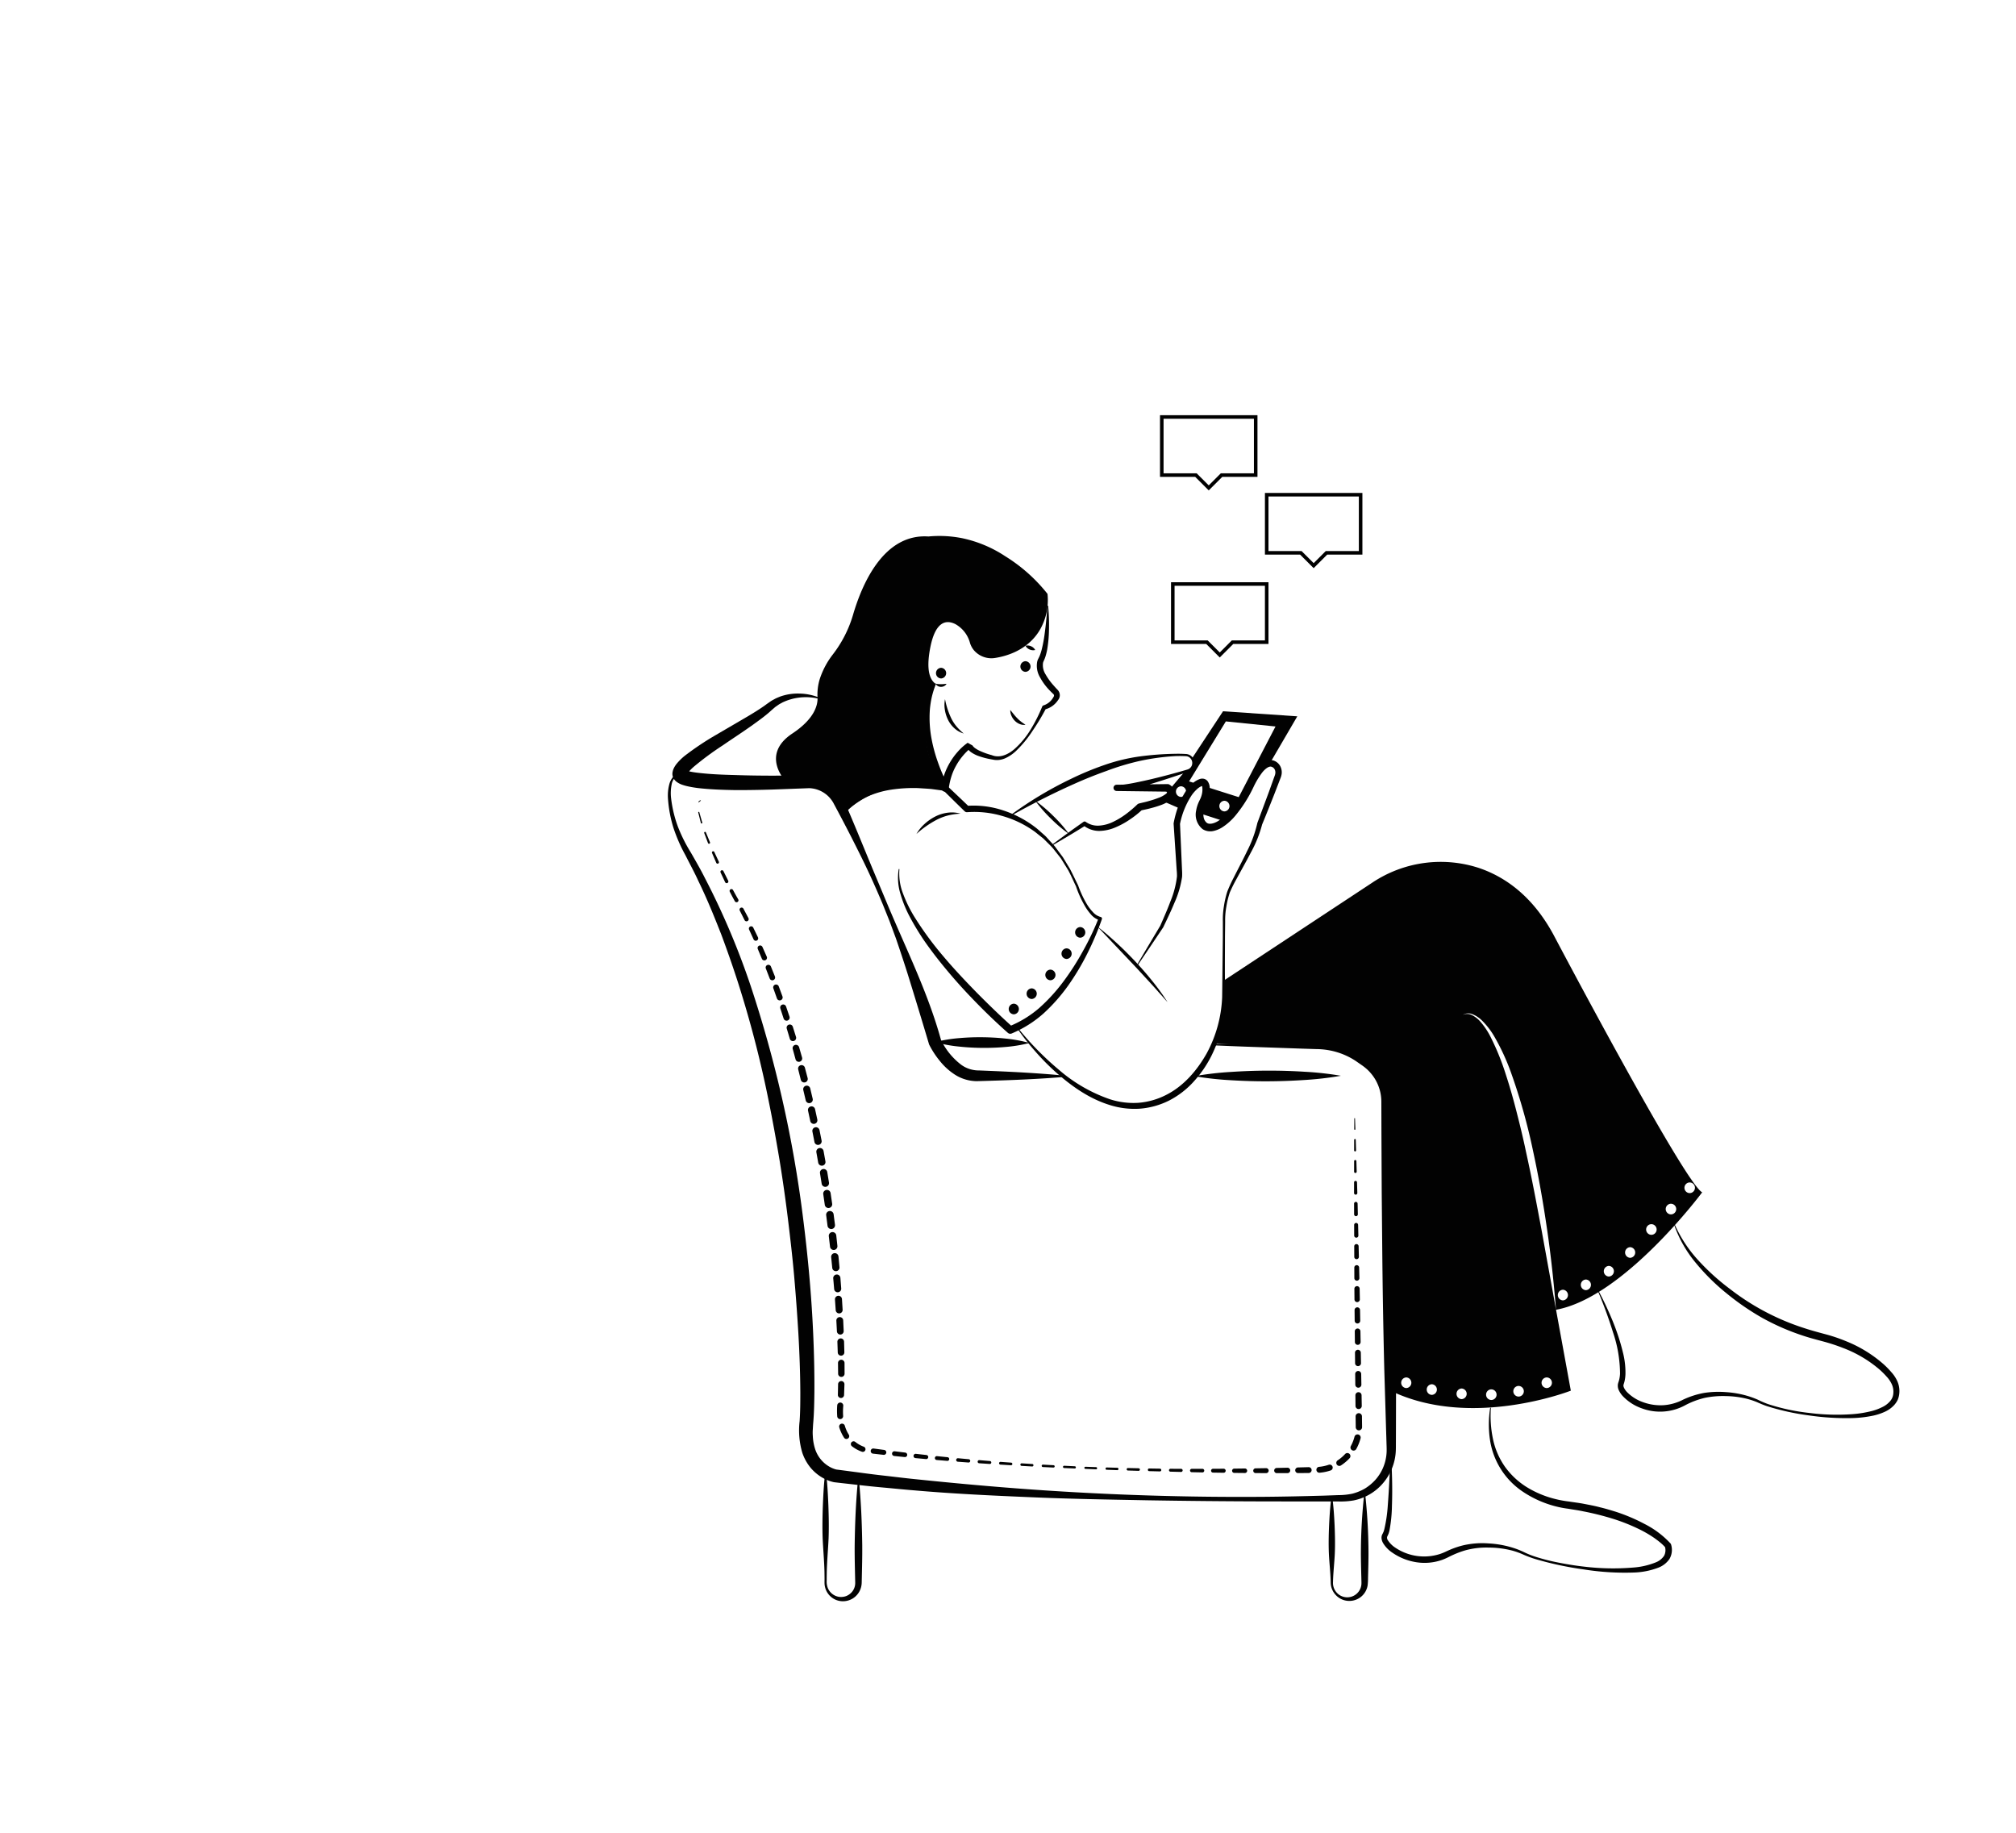 <svg xmlns="http://www.w3.org/2000/svg" data-name="Layer 1" viewBox="0 0 550 500"><path fill="#020202" d="M285.96,165.34a56.196,56.196,0,0,1,.173,7.83,34.601,34.601,0,0,1-.426,3.942,16.453,16.453,0,0,1-.483,1.98,8.238,8.238,0,0,1-.382.996l-.183.408a2.314,2.314,0,0,0-.104.348,4.632,4.632,0,0,0,.696,3.129,16.911,16.911,0,0,0,2.148,2.98l.624.701.323.342.164.169a2.358,2.358,0,0,1,.249.299,2.102,2.102,0,0,1,.358,1.483,2.08,2.08,0,0,1-.244.728,4.738,4.738,0,0,1-.332.482,5.973,5.973,0,0,1-3.544,2.394l.401-.33a61.531,61.531,0,0,1-3.692,6.147,30.79,30.79,0,0,1-4.555,5.534,10.553,10.553,0,0,1-3.068,2.027,5.81,5.81,0,0,1-1.879.418,5.385,5.385,0,0,1-.986-.054l-.898-.16a20.93,20.93,0,0,1-3.538-.95,8.753,8.753,0,0,1-1.723-.883,4.312,4.312,0,0,1-.814-.698,2.56,2.56,0,0,1-.361-.5,1.927,1.927,0,0,1-.149-.324,1.398,1.398,0,0,1-.088-.518l1.277.72a17.111,17.111,0,0,0-4.116,4.954,15.475,15.475,0,0,0-1.276,2.975,19.169,19.169,0,0,0-.691,3.153l-.008.052a1.025,1.025,0,0,1-1.908.337,37.94,37.94,0,0,1-2.955-6.987,37.465,37.465,0,0,1-1.551-7.389,26.8,26.8,0,0,1,.204-7.543,20.482,20.482,0,0,1,2.54-7.026.097.097,0,0,1,.133-.035.101.101,0,0,1,.04.121,25.274,25.274,0,0,0-1.107,3.489,26.378,26.378,0,0,0-.552,3.584,31.171,31.171,0,0,0,.344,7.196,41.549,41.549,0,0,0,1.822,6.98,46.955,46.955,0,0,0,2.868,6.579l-1.916.389a18.051,18.051,0,0,1,2.375-6.817,18.139,18.139,0,0,1,2.124-2.913,15.241,15.241,0,0,1,2.706-2.444l1.277.72c-.001-.163-.008-.079-.003-.085a.341.341,0,0,0,.032.08.984.984,0,0,0,.146.225,2.784,2.784,0,0,0,.507.479,7.552,7.552,0,0,0,1.39.806,19.692,19.692,0,0,0,3.231,1.153c2.137.872,4.371-.124,6.129-1.619a23.16,23.16,0,0,0,4.468-5.371,42.096,42.096,0,0,0,3.161-6.274.542.542,0,0,1,.354-.316l.048-.013a4.678,4.678,0,0,0,2.579-2.118,3.555,3.555,0,0,0,.195-.336.522.522,0,0,0,.039-.197.571.571,0,0,0-.119-.358.786.786,0,0,0-.067-.07l-.183-.172-.362-.35c-.238-.236-.474-.475-.702-.723a15.949,15.949,0,0,1-2.389-3.32,6.157,6.157,0,0,1-.752-4.338,3.928,3.928,0,0,1,.204-.573l.236-.47a6.697,6.697,0,0,0,.351-.804,15.115,15.115,0,0,0,.521-1.776,36.959,36.959,0,0,0,.686-3.757c.355-2.545.595-5.127.788-7.716a.097.097,0,0,1,.102-.092A.099.099,0,0,1,285.96,165.34Z"/><path fill="#020202" d="M257.817,190.732a21.19,21.19,0,0,0,1.685,5.204,11.195,11.195,0,0,0,1.447,2.239,15.084,15.084,0,0,0,1.969,1.931,6.377,6.377,0,0,1-2.512-1.406,7.672,7.672,0,0,1-1.769-2.33,9.479,9.479,0,0,1-.868-2.772A7.985,7.985,0,0,1,257.817,190.732Z"/><path fill="#020202" d="M255.248 186.55c-7.307 17.188 2.568 28.386 2.568 28.386h0c-18.07-3.888-27.452 6.985-27.452 6.985h0c-4.869-10.418-16.092-8.884-16.092-8.884s-6.882-7.119 1.898-12.933c6.146-4.07 6.943-7.849 6.869-9.75a14.513 14.513 0 01.598-5.085 22.161 22.161 0 013.485-6.613 32.784 32.784 0 005.56-10.787c2.499-8.615 8.412-22.33 20.604-21.513a31.855 31.855 0 019.236.475 34.043 34.043 0 0111.707 4.904 44.662 44.662 0 0111.548 10.283A16.174 16.174 0 01283.563 172.06c-3.29 5.32-8.899 6.935-12.019 7.425a6.28 6.28 0 01-5.798-2.04 5.822 5.822 0 01-1.112-2.028 8.331 8.331 0 00-4.023-5.171c-2.435-1.205-5.415-.841-6.829 6.485C252.606 182.83 253.696 185.479 255.248 186.55zM365.824 293.478a87.617 87.617 0 01-9.986 1.157q-4.994.333-9.989.352c-3.33.017-6.661-.089-9.991-.289a86.618 86.618 0 01-9.993-1.104 86.673 86.673 0 019.987-1.162c3.329-.22 6.659-.345 9.989-.347q4.994-.018 9.99.294A87.642 87.642 0 01365.824 293.478z"/><path fill="#020202" d="M290.193,293.807c-6.513.543-13.046.826-19.581,1.022l-2.451.075-1.226.033a8.487,8.487,0,0,1-1.288-.027,11.155,11.155,0,0,1-5.282-1.838,17.171,17.171,0,0,1-3.948-3.616,24.063,24.063,0,0,1-2.895-4.424,1.122,1.122,0,0,1-.073-.181l-.02-.068q-2.86-9.602-5.846-19.227-1.526-4.802-3.168-9.575l-1.751-4.731-1.883-4.68c-1.308-3.098-2.657-6.18-4.094-9.221-1.432-3.044-2.951-6.047-4.469-9.048q-2.298-4.491-4.687-8.931a7.861,7.861,0,0,0-6.722-4.349l-9.966.371c-3.381.101-6.767.165-10.166.155-3.403-.059-6.799-.159-10.287-.56-.874-.115-1.754-.253-2.669-.454a13.798,13.798,0,0,1-1.427-.387,5.754,5.754,0,0,1-1.755-.893,3.266,3.266,0,0,1-.6-.632,2.706,2.706,0,0,1-.473-1.17,2.991,2.991,0,0,1-.003-.681l.068-.326a3.345,3.345,0,0,1,.184-.605,5.071,5.071,0,0,1,.469-.89,5.779,5.779,0,0,1,.503-.688,16.048,16.048,0,0,1,2.065-2.027,78.478,78.478,0,0,1,8.612-5.757l8.713-5.093c1.431-.853,2.853-1.725,4.188-2.652.342-.231.647-.466.986-.711l1.119-.78c.39-.233.794-.443,1.189-.661.405-.2.829-.362,1.243-.537a14.204,14.204,0,0,1,5.223-.832,14.815,14.815,0,0,1,5.076.955.193.193,0,0,1-.106.37l-.017-.003a14.83,14.83,0,0,0-9.493,1.098c-.34.199-.694.367-1.023.576l-.958.668-.883.759c-.317.283-.651.597-.982.872-1.329,1.135-2.715,2.125-4.096,3.122-2.762,1.985-5.598,3.809-8.356,5.71a80.643,80.643,0,0,0-7.911,5.84,12.384,12.384,0,0,0-1.503,1.537,2.184,2.184,0,0,0-.234.336,1.137,1.137,0,0,0-.118.225c-.032.045.017-0.0.006-.002a.029.029,0,0,0-.006-.019,1.153,1.153,0,0,0-.003-.366,1.189,1.189,0,0,0-.388-.777c-.048-.036.22.112.513.19a9.954,9.954,0,0,0,1.017.245c.733.142,1.521.247,2.318.331,3.205.364,6.549.485,9.875.569,3.333.115,6.683.156,10.034.161l5.031-.022,2.517-.03c.849 0,1.618-.06,2.681.01a10.748,10.748,0,0,1,9.125,6.536c1.353,3.097,2.658,6.212,3.955,9.328l3.858,9.357,3.909,9.326c5.162,12.431,11.301,24.581,14.889,37.708l-.093-.248a18.725,18.725,0,0,0,5.492,6.841,8.074,8.074,0,0,0,3.762,1.537,7.308,7.308,0,0,0,1.147.075l1.216.047,2.432.102c6.486.269,12.975.625,19.482,1.242a.194.194,0,0,1,.177.21A.197.197,0,0,1,290.193,293.807Z"/><path fill="#020202" d="M331.131,284.798c5.333-.148,10.665-.234,15.997-.317l7.997-.132,3.998-.054a22.487,22.487,0,0,1,4.156.262,21.761,21.761,0,0,1,7.86,2.888c.617.376,1.149.741,1.712,1.107a16.934,16.934,0,0,1,1.73,1.285,14.603,14.603,0,0,1,4.591,7.328,14.45,14.45,0,0,1,.401,2.167c.052.365.057.733.082,1.101l.031,1.01.197,7.996.365,15.991.291,15.992q.302,15.992.339,31.988l-.037,15.997-.013,3.999c-.007.675.006,1.315-.016,2.018a14.602,14.602,0,0,1-4.052,9.812,14.175,14.175,0,0,1-7.425,4.086,20.434,20.434,0,0,1-4.16.291l-4.003.004-16.005-.02q-16.003-.038-32.004-.303c-10.667-.202-21.34-.373-32.007-.844-10.666-.447-21.34-.95-31.988-1.887-2.664-.21-5.322-.49-7.984-.731-2.659-.233-5.325-.525-7.992-.829l-4-.449-1-.116-.5-.058a3.247,3.247,0,0,1-.379-.07l-.314-.078a11.183,11.183,0,0,1-2.206-.877,12.084,12.084,0,0,1-3.641-2.929A13.031,13.031,0,0,1,218.9,396.38a21.406,21.406,0,0,1-.751-8.657c.178-2.537.194-5.206.193-7.837-.027-5.285-.221-10.587-.52-15.881q-.469-7.941-1.164-15.871c-.467-5.285-1.083-10.556-1.725-15.822q-.974-7.898-2.249-15.755c-.877-5.231-1.809-10.454-2.865-15.651a297.077,297.077,0,0,0-7.835-30.819c-1.572-5.064-3.317-10.069-5.164-15.04-1.938-4.931-3.927-9.854-6.255-14.62-1.094-2.419-2.372-4.741-3.564-7.113a43.246,43.246,0,0,1-3.258-7.431,34.55,34.55,0,0,1-1.503-7.973,12.04,12.04,0,0,1,.393-4.086,4.953,4.953,0,0,1,.982-1.854,3.835,3.835,0,0,1,1.768-1.131.193.193,0,1,1,.13.364l-.013.005a3.653,3.653,0,0,0-2.26,2.786,11.887,11.887,0,0,0-.145,3.852,33.571,33.571,0,0,0,1.831,7.632,41.799,41.799,0,0,0,3.51,7.035c1.334,2.323,2.683,4.643,3.883,7.04A206.039,206.039,0,0,1,204.861,269.15a330.854,330.854,0,0,1,14.166,62.638c1.354,10.629,2.351,21.305,2.823,32.015.237,5.355.367,10.716.329,16.094-.035,2.699-.076,5.367-.305,8.146-.071.74-.08,1.264-.126,1.903a12.105,12.105,0,0,0,.003,1.815,13.34,13.34,0,0,0,.597,3.45,8.618,8.618,0,0,0,4.093,5.007,7.71,7.71,0,0,0,1.493.621l.17.045a.378.378,0,0,0,.112.023l.492.063.985.126,3.938.52c2.623.357,5.251.701,7.898.991,2.642.297,5.281.633,7.928.898,10.582,1.102,21.188,2.072,31.813,2.828q31.876,2.273,63.891,2.008c5.329-.044,10.657-.169,15.983-.315l3.993-.145a18.681,18.681,0,0,0,3.792-.388,13.523,13.523,0,0,0,3.42-1.39,13.239,13.239,0,0,0,2.833-2.338,12.142,12.142,0,0,0,3.013-6.534,11.935,11.935,0,0,0,.11-1.81c0-.628-.035-1.322-.051-1.98l-.123-3.997-.478-15.99q-.394-15.991-.545-31.985L376.959,325.474l-.077-15.995-.024-7.998-.002-.989c-.014-.298-.005-.598-.041-.894a11.685,11.685,0,0,0-.275-1.77,12.159,12.159,0,0,0-1.334-3.329,12.321,12.321,0,0,0-2.271-2.798,14.387,14.387,0,0,0-1.448-1.138l-1.611-1.118a19.552,19.552,0,0,0-6.959-2.859,20.452,20.452,0,0,0-3.804-.383l-3.999-.128-7.997-.279c-5.331-.181-10.662-.366-15.992-.612a.194.194,0,0,1,.004-.387Z"/><path fill="#020202" d="M369.673 305.139l.101 2.902a.158.158 0 11-.315.011l-0-.007.021-2.904a.097.097 0 01.194-.003zM369.873 310.943l.086 2.902a.262.262 0 11-.524.016l-0-.008.006-2.904a.216.216 0 01.432-.006zM370.045 316.748l.086 2.902a.355.355 0 01-.709.021l-0-.011.006-2.904a.309.309 0 01.617-.008zM370.218 322.553l.086 2.902a.447.447 0 01-.894.027l-0-.014.006-2.904a.401.401 0 01.802-.011zM370.378 328.358l.07 2.903a.511.511 0 01-1.022.024v-.01l-.01-2.903a.481.481 0 01.963-.013zM370.517 334.163l.07 2.903a.57.57 0 01-1.14.027l-0-.012-.011-2.903a.54.54 0 011.081-.015zM370.657 339.968l.07 2.903a.629.629 0 01-1.258.03l-0-.013-.011-2.903a.6.6 0 011.199-.017zM370.796 345.774l.07 2.903a.688.688 0 11-1.376.033l-0-.014-.011-2.903a.659.659 0 011.317-.018zM370.935 351.579l.056 2.903a.733.733 0 01-1.466.028V354.502l-.025-2.903a.718.718 0 011.436-.02zM371.043 357.385l.052 2.903a.757.757 0 01-1.515.027v-.006l-.028-2.903a.745.745 0 011.49-.021zM371.147 363.19l.052 2.903a.781.781 0 01-1.563.028v-.006l-.028-2.903a.769.769 0 011.539-.021zM371.251 368.996l.052 2.903a.806.806 0 01-1.611.029v-.007l-.028-2.903a.794.794 0 011.587-.022zM371.356 374.802l.052 2.903a.83.83 0 11-1.659.03v-.007l-.028-2.903a.818.818 0 011.635-.023zM371.46 380.608l.052 2.903a.854.854 0 11-1.707.031V383.534l-.028-2.903a.842.842 0 011.683-.023zM371.564 386.413l.036 2.924a.865.865 0 11-1.73.021l-0-.04-.037-2.882a.866.866 0 111.731-.026zM371.179 392.419a12.621 12.621 0 01-1.159 2.881.846.846 0 01-1.483-.815 10.911 10.911 0 00.986-2.499.856.856 0 111.657.427zM368.195 397.81a12.678 12.678 0 01-2.377 1.989.827.827 0 01-.902-1.385 11.011 11.011 0 002.053-1.742.836.836 0 011.23 1.133zM363.028 401.149a12.606 12.606 0 01-3.035.625.807.807 0 01-.134-1.608 10.976 10.976 0 002.64-.562.817.817 0 11.535 1.544zM357.043 401.849l-2.903.022a.768.768 0 01-.025-1.536l2.897-.08a.797.797 0 11.049 1.594zM351.239 401.882l-2.903.004a.707.707 0 01-.015-1.414l2.899-.065a.738.738 0 11.037 1.475zM345.434 401.881l-2.903-.012a.646.646 0 01-.006-1.291l2.899-.049a.676.676 0 01.026 1.352zM339.628 401.849l-2.904-.028a.584.584 0 01 0-1.168l2.901-.034a.615.615 0 11.018 1.23zM333.823 401.784l-2.902-.044a.52.52 0 01.006-1.041l2.9-.019a.552.552 0 11.01 1.104zM328.018 401.688l-2.903-.06a.457.457 0 01.01-.914l2.901-.003a.489.489 0 11.004.977zM322.211 401.56l-2.9-.076a.393.393 0 01.013-.787l2.898.012a.425.425 0 01-.001.85zM316.411 401.415l-2.901-.073a.364.364 0 01.016-.728l2.9.048a.377.377 0 11-.01.753zM310.608 401.261l-2.902-.09a.339.339 0 01.019-.678l2.901.065a.352.352 0 11-.014.703zM304.804 401.073l-2.902-.107a.314.314 0 01.021-.627l2.901.082a.326.326 0 11-.016.652zM299 400.849l-2.897-.122a.292.292 0 01.024-.583l2.896.103a.301.301 0 11-.02.602zM293.204 400.615l-2.9-.122a.31.31 0 11.026-.62l.003 0 2.897.14a.301.301 0 01-.026.602zM287.405 400.362l-2.9-.141a.329.329 0 01.032-.658l.003 0 2.897.16a.32.32 0 01-.032.639zM281.605 400.069L278.705 399.907a.348.348 0 11.039-.695l.004 0 2.896.181a.339.339 0 01-.039.676zM275.806 399.734l-2.899-.176a.375.375 0 01.045-.748l.006 0 2.894.21a.357.357 0 01-.046.713zM270.011 399.38l-2.901-.191a.426.426 0 01.056-.85l.009.001 2.894.242a.4.4 0 01-.058.799zM264.212 398.986l-2.897-.215a.477.477 0 11.071-.951l.01.001 2.889.266a.451.451 0 01-.073.9zM258.418 398.542l-2.896-.242a.528.528 0 01.088-1.052l.012.001 2.886.292a.502.502 0 01-.09 1.001zM252.627 398.049l-2.894-.266a.587.587 0 01.107-1.168l.015.002 2.883.324a.557.557 0 01-.11 1.109zM246.839 397.503l-2.892-.296a.645.645 0 11.131-1.284l.016.002 2.878.354a.616.616 0 01-.135 1.224zM241.057 396.895l-2.893-.329a.704.704 0 11.159-1.399l.018.002 2.878.387a.675.675 0 01-.162 1.34zM235.159 396.05a9.704 9.704 0 01-2.747-1.506.749.749 0 01.921-1.182l.009.007a8.235 8.235 0 002.307 1.306.73.73 0 01-.49 1.375zM230.289 392.238a10.992 10.992 0 01-1.315-2.822.788.788 0 111.506-.464l.003.01a9.432 9.432 0 001.094 2.437.769.769 0 01-1.288.839zM228.411 386.4a19.575 19.575 0 01-0-3.028.827.827 0 011.649.121l-.001.011a17.946 17.946 0 00-.038 2.774.807.807 0 01-1.61.122zM228.588 380.51l.061-2.875 0-.021a.865.865 0 011.73.037l-0.0.012-.101 2.92a.846.846 0 01-1.691-.046zM228.656 374.75l-.034-2.888-0-.011a.89.89 0 111.78-.021l0.0.007.012 2.912a.879.879 0 01-1.758.014zM228.553 368.972l-.099-2.888-0-.009a.912.912 0 011.823-.063l0.0.007.078 2.907a.901.901 0 01-1.801.055zM228.326 363.194l-.153-2.887-0-.008a.934.934 0 111.866-.099l0.0.007.132 2.904a.923.923 0 01-1.844.091zM227.996 357.421l-.201-2.887-.001-.008a.956.956 0 011.908-.133l0.0.007.18 2.904a.945.945 0 01-1.886.125zM227.57 351.651l-.247-2.882-.001-.008a.978.978 0 111.95-.167l.001.007.226 2.899a.967.967 0 01-1.928.158zM227.054 345.888l-.292-2.88-.001-.008a1.001 1.001 0 111.991-.202l.001.008.271 2.897a.989.989 0 01-1.969.192zM226.448 340.131l-.335-2.871-.001-.008a1.023 1.023 0 012.032-.237l.001.008.315 2.889a1.012 1.012 0 01-2.01.228zM225.762 334.389l-.365-2.87-.001-.008a1.022 1.022 0 012.027-.261l.375 2.885a1.026 1.026 0 11-2.035.265l-0-.003zM225.01 328.652l-.411-2.865-.001-.008a1.013 1.013 0 012.006-.29l.421 2.88a1.018 1.018 0 11-2.014.295l-0-.003zM224.165 322.925l-.457-2.858-.001-.008a1.005 1.005 0 011.984-.32l.468 2.873a1.009 1.009 0 11-1.992.325l-0-.003zM223.227 317.213l-.505-2.846-.001-.008a.996.996 0 011.962-.351l.516 2.861a1.001 1.001 0 01-1.969.355l-0-.003zM222.193 311.524l-.555-2.839-.002-.009a.988.988 0 011.938-.382l.567 2.855a.992.992 0 11-1.946.386l-.001-.003zM221.058 305.851l-.607-2.829-.002-.009a.979.979 0 011.915-.414l.619 2.845a.984.984 0 01-1.922.418l-.001-.003zM219.817 300.199l-.661-2.817-.002-.009a.971.971 0 011.89-.447l.674 2.834a.975.975 0 01-1.897.451l-.001-.003zM218.471 294.571l-.703-2.806-.002-.01a.942.942 0 011.825-.471l.747 2.815a.962.962 0 01-1.86.493l-.002-.008zM217.034 288.966l-.764-2.79-.003-.01a.903.903 0 011.738-.489l.808 2.799a.923.923 0 11-1.773.512l-.002-.007zM215.475 283.394l-.828-2.772-.003-.01a.863.863 0 011.651-.505l.872 2.78a.883.883 0 01-1.685.528l-.002-.007zM213.785 277.861l-.896-2.751-.003-.01a.824.824 0 011.563-.521l.94 2.758a.843.843 0 11-1.597.544l-.002-.007zM211.958 272.371l-.968-2.726-.004-.01a.784.784 0 011.474-.535l1.013 2.733a.804.804 0 01-1.508.559l-.002-.006zM209.984 266.934l-1.045-2.697-.004-.01a.744.744 0 011.385-.548l1.09 2.703a.764.764 0 11-1.418.572l-.002-.006zM207.853 261.556l-1.116-2.668-.004-.01a.692.692 0 011.27-.548l1.184 2.663a.724.724 0 11-1.323.589l-.005-.011zM205.577 256.239l-1.205-2.63-.005-.01a.627.627 0 011.135-.535l1.273 2.622a.66.66 0 11-1.187.576l-.005-.01zM203.121 251.001L201.822 248.417l-.005-.01a.563.563 0 01 1-.517l1.367 2.574a.595.595 0 11-1.051.558l-.005-.009zM200.471 245.855c-.466-.836-.919-1.699-1.366-2.575a.498.498 0 01.882-.463l.003.006c.45.837.914 1.675 1.408 2.517a.53.53 0 01-.915.537l-.005-.008zM197.826 240.665l-1.239-2.638a.431.431 0 01.776-.376l.003.006 1.295 2.596.003.006a.466.466 0 11-.834.416zM195.399 235.371l-1.148-2.677a.338.338 0 01.616-.277l.003.006 1.229 2.628.003.006a.385.385 0 11-.697.326zM193.156 229.997L192.129 227.271a.244.244 0 01.454-.18l.003.008 1.108 2.677.003.008a.291.291 0 11-.538.223zM191.209 224.505l-.716-2.836a.15.15 0 01.29-.078l.005.019.797 2.776.005.018a.197.197 0 01-.379.109zM190.578 218.726a.892.892 0 01.502-.397.097.097 0 01.121.064.099.099 0 01-.063.121.689.689 0 00-.383.32.104.104 0 11-.179-.104zM280.863 284.536a38.896 38.896 0 01-6.453 1.079c-2.15.194-4.298.273-6.446.256-2.148-.017-4.294-.136-6.44-.368a38.386 38.386 0 01-6.433-1.199 38.387 38.387 0 016.453-1.083c2.15-.193 4.298-.273 6.446-.252 2.148.021 4.294.139 6.44.372A38.9 38.9 0 01280.863 284.536zM225.343 401.589c.369 3.025.532 6.049.653 9.074.107 3.025.168 6.049.055 9.074-.139 3.025-.421 6.05-.492 9.074-.005.756-.03 1.512-.019 2.269a4.993 4.993 0 00.293 2.122 3.968 3.968 0 003.086 2.436 4.077 4.077 0 001.94-.219 4.009 4.009 0 001.54-1.091 3.763 3.763 0 00.826-1.638 4.032 4.032 0 00.093-.907l-.024-1.131c-.067-3.025-.148-6.049-.122-9.074.082-6.05.325-12.099.935-18.148a.097.097 0 01.193 0c.611 6.049.854 12.099.935 18.148.026 3.025-.055 6.049-.122 9.074l-.025 1.137a5.241 5.241 0 01-.207 1.335 5.101 5.101 0 01-6.179 3.552 5.028 5.028 0 01-3.488-3.247 5.469 5.469 0 01-.252-1.185c-.026-.413-.017-.786-.013-1.164.011-.756-.014-1.512-.019-2.269-.071-3.025-.353-6.049-.492-9.074-.113-3.025-.052-6.049.055-9.074.121-3.025.284-6.049.653-9.074a.097.097 0 01.193 0zM363.449 408.363c.369 2.582.532 5.165.653 7.747.107 2.582.168 5.165.055 7.747-.12 2.582-.432 5.165-.492 7.747a3.932 3.932 0 001.362 3.219 3.876 3.876 0 006.381-2.508c.048-.466.002-1.168-.007-1.806-.067-2.582-.148-5.165-.122-7.747a150.938 150.938 0 01.935-15.495.098.098 0 01.194 0 150.942 150.942 0 01.936 15.495c.026 2.582-.055 5.165-.122 7.747a15.785 15.785 0 01-.119 2.062 5.044 5.044 0 01-4.662 4.167 5.026 5.026 0 01-3.858-1.431 5.093 5.093 0 01-1.545-3.703c-.06-2.582-.372-5.165-.492-7.747-.113-2.582-.052-5.165.055-7.747.121-2.582.284-5.165.653-7.747a.098.098 0 01.194 0zM230.281 221.873a11.608 11.608 0 012.449-2.853 19.6 19.6 0 013.081-2.186 24.024 24.024 0 017.102-2.556 36.961 36.961 0 017.517-.753c1.256.055 2.514.103 3.769.182l3.742.434a.706.706 0 01.408.191l.027.026c2.004 1.911 4.028 3.8 6.014 5.73l-.717-.236a25.404 25.404 0 0110.02 1.237 29.317 29.317 0 018.829 4.661c.664.5 1.26 1.087 1.891 1.625.307.279.632.539.922.834l.838.919c.545.624 1.145 1.198 1.656 1.846l1.479 1.987c.239.336.506.652.728.999l.639 1.058 1.277 2.115c.759 1.458 1.454 2.951 2.184 4.427l.003.007.006.017a28.524 28.524 0 002.348 5.043 12.47 12.47 0 001.651 2.178 4.304 4.304 0 002.125 1.349.457.457 0 01.364.535l-.016.061-.005.015a78.518 78.518 0 01-3.941 9.31 66.698 66.698 0 01-5.19 8.705 48.025 48.025 0 01-6.747 7.661 31.141 31.141 0 01-8.746 5.509.984.984 0 01-1.022-.176l-.015-.014c-3.444-3.063-6.732-6.233-9.895-9.556-3.181-3.298-6.191-6.765-9.046-10.358-1.415-1.807-2.794-3.645-4.093-5.542-1.274-1.915-2.481-3.878-3.564-5.912a32.627 32.627 0 01-2.653-6.387 14.761 14.761 0 01-.519-6.855.097.097 0 01.114-.076.1.1 0 01.077.108 15.026 15.026 0 00.995 6.609 36.24 36.24 0 002.937 6.069 89.385 89.385 0 007.984 10.945c2.916 3.466 6.03 6.766 9.2 10.009 3.189 3.217 6.458 6.391 9.818 9.399l-1.037-.19a29.407 29.407 0 008.219-5.002 48.19 48.19 0 006.621-7.242 70.494 70.494 0 005.348-8.343 73.032 73.032 0 004.272-8.975l.343.61a5.132 5.132 0 01-2.528-1.7A13.946 13.946 0 01295.878 246.994a29.158 29.158 0 01-2.335-5.211l.009.024c-.709-1.459-1.343-2.961-2.113-4.388l-1.28-2.071-.639-1.035c-.219-.341-.491-.644-.736-.966l-1.507-1.904c-.519-.619-1.121-1.165-1.685-1.741l-.857-.853c-.296-.273-.625-.509-.936-.765-.638-.491-1.238-1.029-1.903-1.48a28.184 28.184 0 00-8.64-4.048 26.922 26.922 0 00-9.353-.984l-.041.003a.874.874 0 01-.676-.24c-1.995-1.92-3.952-3.88-5.929-5.818l.434.217-3.634-.49c-1.215-.099-2.433-.168-3.651-.245a40.447 40.447 0 00-7.276.431 25.57 25.57 0 00-6.957 2.096 18.973 18.973 0 00-3.117 1.893 12.516 12.516 0 00-2.607 2.552l-.007.009a.096.096 0 01-.161-.106z"/><path fill="#020202" d="M250.025 227.513a11.049 11.049 0 012.204-2.725 13.083 13.083 0 012.908-2.023 10.466 10.466 0 013.403-1.052 8.497 8.497 0 013.508.264 17.545 17.545 0 00-3.368.479 14.884 14.884 0 00-3.109 1.175A26.602 26.602 0 00250.025 227.513zM277.493 280.169a81.27 81.27 0 0011.418 11.698 42.272 42.272 0 0013.926 8.028 20.9 20.9 0 007.821.954 19.997 19.997 0 007.527-2.167c4.715-2.38 8.348-6.601 10.982-11.238a35.018 35.018 0 004.258-15.456l.188-16.43.004-4.111a21.395 21.395 0 01.278-4.155 25.902 25.902 0 01.934-4.065 39.03 39.03 0 011.735-3.785c1.238-2.455 2.53-4.871 3.703-7.331a32.23 32.23 0 002.75-7.539.651.651 0 01.029-.108l.007-.019 3.139-8.443 1.515-4.23a3.115 3.115 0 00.233-.875 1.878 1.878 0 00-.091-.759 1.457 1.457 0 00-.95-.956c-.744-.278-1.913.69-2.715 1.79a22.447 22.447 0 00-2.193 3.714 37.123 37.123 0 01-4.942 7.812 15.891 15.891 0 01-3.578 3.199 7.574 7.574 0 01-2.407 1.002 3.923 3.923 0 01-2.941-.481 5.072 5.072 0 01-1.794-5.088 9.346 9.346 0 01.75-2.403l.261-.542c.075-.148.143-.298.207-.449a6.65 6.65 0 00.313-.926 5.506 5.506 0 00.164-1.881 1.534 1.534 0 00-.141-.579c-.014-.029.046.052.094.05.057.006.02-0-.052.017a4.37 4.37 0 00-1.453.962 9.774 9.774 0 00-1.34 1.54 22.104 22.104 0 00-3.221 7.926l.011-.196.317 7.248.158 3.623.079 1.811a14.385 14.385 0 01.017 1.868 26.488 26.488 0 01-2.101 7.125c-.929 2.252-1.987 4.436-3.026 6.611l-.008.018-.021.038c-2.312 3.447-4.613 6.901-6.959 10.326a.097.097 0 01-.164-.104c2.091-3.587 4.229-7.144 6.354-10.71l-.03.055c.968-2.216 1.943-4.415 2.781-6.658a25.605 25.605 0 001.779-6.777 14.653 14.653 0 00-.079-1.749l-.119-1.805-.239-3.609-.477-7.217a.844.844 0 01.011-.196 27.466 27.466 0 011.229-4.509 19.181 19.181 0 012.115-4.233 11.723 11.723 0 011.596-1.87 5.893 5.893 0 012.308-1.449 2.049 2.049 0 011.061-.01 1.813 1.813 0 01.99.691 3.185 3.185 0 01.528 1.546 7.503 7.503 0 01-.19 2.59 8.704 8.704 0 01-.395 1.212c-.08.196-.166.388-.258.577l-.223.476a7.881 7.881 0 00-.583 1.89 4.071 4.071 0 00.064 1.775 2.446 2.446 0 00.821 1.259c.68.494 2.011.164 3.13-.55a14.674 14.674 0 003.136-2.769 35.225 35.225 0 004.761-7.332 24.196 24.196 0 012.441-4.003 8.451 8.451 0 011.792-1.77 3.328 3.328 0 012.892-.599 3.228 3.228 0 012.104 2.118 3.595 3.595 0 01.155 1.465 4.751 4.751 0 01-.352 1.294l-1.625 4.222c-1.108 2.8-2.211 5.596-3.369 8.375l.036-.126a33.215 33.215 0 01-3.114 7.777c-1.267 2.45-2.625 4.835-3.927 7.239a40.224 40.224 0 00-1.801 3.633 24.343 24.343 0 00-.956 3.929 20.599 20.599 0 00-.319 4.034l-.048 4.112c-.003 5.49-.089 10.945.088 16.463a36.024 36.024 0 01-3.831 16.122 31.301 31.301 0 01-4.77 6.921 23.571 23.571 0 01-6.709 5.181 21.442 21.442 0 01-8.202 2.246 22.474 22.474 0 01-8.393-1.136c-5.391-1.741-10.026-5.038-14.157-8.675a63.961 63.961 0 01-5.815-5.882 65.505 65.505 0 01-5.073-6.504.097.097 0 01.026-.134A.1.1 0 01277.493 280.169z"/><path fill="#020202" d="M299.351 252.748c1.879 1.429 3.648 2.989 5.38 4.586 1.739 1.592 3.393 3.272 5.016 4.983 1.611 1.721 3.17 3.493 4.639 5.339a63.736 63.736 0 014.139 5.735c-.811-.861-1.545-1.776-2.356-2.63-.768-.887-1.555-1.758-2.349-2.622-1.594-1.721-3.161-3.463-4.779-5.161zM275.578 222.467a102.061 102.061 0 0116.666-10.013 80.907 80.907 0 019.021-3.743 49.84 49.84 0 019.521-2.326 82.347 82.347 0 019.722-.742c.812-.019 1.627-.016 2.442.026l.611.028a2.623 2.623 0 01.67.133 2.459 2.459 0 011.109.788 2.513 2.513 0 01-1.187 3.953l-.575.192c-3.064 1.038-6.137 2.052-9.239 3.001-1.554.465-3.113.928-4.704 1.302-.795.191-1.598.365-2.418.51a11.012 11.012 0 01-2.646.209.853.853 0 01.047-1.703l.066-.001 13.842-.172.013-0a.942.942 0 01.48.126 3.534 3.534 0 01.822.658 2.417 2.417 0 01.571 1.09 2.386 2.386 0 01-.798 2.201 8.883 8.883 0 01-2.802 1.612 26.578 26.578 0 01-2.816.872c-.938.268-1.881.432-2.82.652l.489-.265a26.343 26.343 0 01-3.462 2.742 22.439 22.439 0 01-3.884 2.117 11.66 11.66 0 01-4.425.974 6.912 6.912 0 01-4.342-1.532l.669.023c-1.519.921-3.021 1.868-4.555 2.766-1.529.905-3.05 1.824-4.594 2.707a.097.097 0 01-.107-.161c1.417-1.075 2.858-2.114 4.29-3.167 1.427-1.06 2.887-2.071 4.329-3.108a.545.545 0 01.627-.006l.042.03a5.605 5.605 0 003.615.996 10.153 10.153 0 003.795-1.021 20.743 20.743 0 003.492-2.107 30.99 30.99 0 003.121-2.646 1.019 1.019 0 01.454-.256l.036-.009c.898-.23 1.82-.41 2.697-.68a27.172 27.172 0 002.589-.85 7.285 7.285 0 002.112-1.155c.267-.241.215-.33.231-.294.012-.003-.025-.062-.086-.146a1.829 1.829 0 00-.278-.231l.492.126-13.842-.172.113-1.704a10.003 10.003 0 002.177-.103c.775-.104 1.559-.239 2.341-.393 1.564-.315 3.137-.646 4.703-1.016q4.699-1.112 9.35-2.475l.58-.173a1.861 1.861 0 00.469-.21 1.842 1.842 0 00.679-.763 1.909 1.909 0 00-.222-1.972 1.844 1.844 0 00-.833-.604 2.033 2.033 0 00-.515-.094l-.6-.019c-.799-.029-1.601-.022-2.402.01a62.264 62.264 0 00-9.534 1.305 67.399 67.399 0 00-9.156 2.752q-4.518 1.604-8.912 3.584c-5.86 2.616-11.602 5.546-17.235 8.71a.097.097 0 01-.133-.033A.1.1 0 01275.578 222.467z"/><path fill="#020202" d="M333.669 194.037l-8.487 12.881c1.616 2.758-1.994 3.6-1.994 3.6l-4.113 4.858s1.171 1.945-2.119 3.048l5.216 2.265s1.771-5.313 4.461-6.813l-2.226-.706 10.026-16.365 13.549 1.384-10.036 19.278-8.903-2.826a8.308 8.308 0 01-1.181 4.887l-.561 2.352 6.717 2.168a114.182 114.182 0 007.132-9.794c2.081-3.552 3.949-6.368 5.284-6l7.491-12.833zm-11.468 23.372a1.453 1.453 0 010-2.903A1.453 1.453 0 01322.201 217.409zm11.846 3.949a1.453 1.453 0 010-2.903A1.453 1.453 0 01334.046 221.357zM282.42 218.422a38.647 38.647 0 014.951 4.201 38.21 38.21 0 014.272 4.89 38.202 38.202 0 01-4.951-4.201A38.647 38.647 0 01282.42 218.422zM464.386 325.277c-4.752-2.371-40.579-70.299-40.579-70.299-5.7-10.52-13.162-15.746-20.265-18.165a33.579 33.579 0 00-29.198 4.007l-40.608 26.778c.629 12.378-2.448 17.023-2.448 17.023l34.259 1.539c13.239 3.697 12.717 14.401 12.717 14.401l1.084 78.825c21.988 10.675 49.201 0 49.201 0l-4.036-22.075-3.92-21.591c-1.345-7.181-2.69-14.352-4.268-21.475-.745-3.571-1.597-7.113-2.507-10.645-.891-3.523-1.877-7.036-3.01-10.481a67.964 67.964 0 00-4.065-10.065 20.048 20.048 0 00-2.99-4.471 7.431 7.431 0 00-2.11-1.616 2.861 2.861 0 00-2.584-.097 2.958 2.958 0 012.69-.165 7.686 7.686 0 012.361 1.51 21.121 21.121 0 013.455 4.365 60.125 60.125 0 014.665 10.036 161.118 161.118 0 015.981 21.214c1.558 7.171 2.826 14.4 3.871 21.649 1.064 7.249 1.829 14.536 2.429 21.833C443.027 353.99 464.386 325.277 464.386 325.277zM383.654 378.678a1.453 1.453 0 010-2.903A1.453 1.453 0 01383.654 378.678zm6.968 1.858a1.453 1.453 0 010-2.903A1.453 1.453 0 01390.622 380.536zm31.356-4.761a1.452 1.452 0 010 2.903A1.452 1.452 0 01421.978 375.775zm-7.665 2.323a1.452 1.452 0 010 2.903A1.452 1.452 0 01414.313 378.097zm-7.433.929a1.452 1.452 0 010 2.903A1.452 1.452 0 01406.881 379.026zm-8.129 2.671a1.453 1.453 0 010-2.903A1.453 1.453 0 01398.751 381.698zm62.247-59.111a1.452 1.452 0 010 2.903A1.452 1.452 0 01460.999 322.586zm-5.11 5.807a1.452 1.452 0 010 2.903A1.452 1.452 0 01455.889 328.393zm-29.498 26.362a1.453 1.453 0 010-2.903A1.453 1.453 0 01426.391 354.755zm6.271-2.787a1.453 1.453 0 010-2.903A1.453 1.453 0 01432.662 351.968zm6.271-3.716a1.453 1.453 0 010-2.903A1.453 1.453 0 01438.933 348.251zm5.807-5.11a1.453 1.453 0 010-2.903A1.453 1.453 0 01444.74 343.142zm5.807-9.175a1.452 1.452 0 010 2.903A1.452 1.452 0 01450.547 333.967z"/><path fill="none" d="M424.514,357.31l-3.92-21.591c-1.345-7.181-2.69-14.352-4.268-21.475-.745-3.571-1.597-7.113-2.507-10.645-.891-3.523-1.877-7.036-3.01-10.481a67.964,67.964,0,0,0-4.065-10.065,20.048,20.048,0,0,0-2.99-4.471,7.431,7.431,0,0,0-2.11-1.616,2.861,2.861,0,0,0-2.584-.097,2.958,2.958,0,0,1,2.69-.165,7.686,7.686,0,0,1,2.361,1.51,21.121,21.121,0,0,1,3.455,4.365,60.125,60.125,0,0,1,4.665,10.036,161.118,161.118,0,0,1,5.981,21.214c1.558,7.171,2.826,14.4,3.871,21.649C423.149,342.725,423.914,350.013,424.514,357.31Z"/><path fill="#020202" d="M379.52 397.256c.266 4.487.387 8.982.227 13.489a39.842 39.842 0 01-.68 6.821 7.215 7.215 0 01-.263.89l-.217.474-.113.234a.736.736 0 01-.037.088 1.165 1.165 0 00.195.94 6.926 6.926 0 002.124 2.088 14.094 14.094 0 0012.125 1.652 14.896 14.896 0 001.465-.588c.516-.244 1.045-.483 1.578-.703a22.631 22.631 0 013.303-1.07 22.924 22.924 0 016.878-.511 26.838 26.838 0 016.726 1.213 22.193 22.193 0 013.172 1.276 23.303 23.303 0 003.09 1.205 54.933 54.933 0 006.494 1.618c2.195.42 4.403.783 6.624 1.024a66.298 66.298 0 0013.323.249 20.3 20.3 0 006.274-1.449 4.848 4.848 0 002.187-1.77 3.255 3.255 0 00.196-2.561l.15.298a12.121 12.121 0 00-1.4-1.344c-.514-.438-1.067-.84-1.62-1.24a31.794 31.794 0 00-3.545-2.11 50.919 50.919 0 00-7.707-3.123 76.235 76.235 0 00-8.121-2.035c-1.368-.299-2.749-.47-4.124-.713a27.619 27.619 0 01-4.3-.893 28.909 28.909 0 01-7.934-3.671 20.653 20.653 0 01-9.115-14.36 28.676 28.676 0 01.067-8.557.097.097 0 01.193.02 30.199 30.199 0 00.566 8.385 20.341 20.341 0 003.241 7.564 20.872 20.872 0 005.938 5.586 27.158 27.158 0 007.55 3.202 29.563 29.563 0 004.034.757c1.42.227 2.859.386 4.265.672 1.41.271 2.823.53 4.212.91 1.401.324 2.779.75 4.157 1.171a48.664 48.664 0 017.985 3.376 25.064 25.064 0 017.071 5.317.66.66 0 01.139.255l.012.044a4.929 4.929 0 01-.449 3.935 6.442 6.442 0 01-2.99 2.347 20.463 20.463 0 01-6.824 1.346 70.811 70.811 0 01-13.527-.847 90.406 90.406 0 01-13.206-2.818 30.27 30.27 0 01-3.197-1.179 20.43 20.43 0 00-3.104-1.132 25.883 25.883 0 00-6.538-.835 21.705 21.705 0 00-6.465.798 25.589 25.589 0 00-3.047 1.138c-.498.222-.986.458-1.477.707a16.552 16.552 0 01-1.638.71 14.427 14.427 0 01-7.043.644 15.798 15.798 0 01-6.547-2.609 8.34 8.34 0 01-2.555-2.667 3.329 3.329 0 01-.359-1.019 2.073 2.073 0 01.147-1.255l.152-.288.064-.147.138-.289a6.015 6.015 0 00.224-.717 39.795 39.795 0 00.951-6.52c.342-4.451.548-8.934.711-13.418a.097.097 0 01.099-.094A.098.098 0 01379.52 397.256zM436.234 352.423c.937 1.724 1.78 3.493 2.581 5.284.8 1.791 1.559 3.605 2.211 5.463a55.127 55.127 0 011.705 5.675 22.185 22.185 0 01.723 5.986 10.167 10.167 0 01-.166 1.56 6.524 6.524 0 01-.18.784l-.121.391c-.017.057-.049.148-.053.178a.49.49 0 01-.017.08c-.119.461.351 1.31.932 1.921a11.537 11.537 0 004.592 2.849 13.842 13.842 0 005.417.755 13.527 13.527 0 005.294-1.494 22.89 22.89 0 015.748-1.85 25.556 25.556 0 015.995-.217 26.765 26.765 0 015.866 1.037 23.931 23.931 0 012.799 1.025 27.066 27.066 0 002.669 1.157 55.164 55.164 0 0011.378 2.457 59.506 59.506 0 0011.625.342 30.585 30.585 0 005.663-.928 14.352 14.352 0 002.601-1 6.432 6.432 0 002.099-1.56 3.571 3.571 0 00.936-2.207 4.933 4.933 0 00-.403-2.454 8.022 8.022 0 00-1.491-2.177 21.351 21.351 0 00-2.005-1.976 33.488 33.488 0 00-9.778-5.752 50.639 50.639 0 00-5.45-1.789c-1.857-.5-3.82-1.002-5.686-1.636a63.937 63.937 0 01-10.891-4.764 69.334 69.334 0 01-9.777-6.713 58.029 58.029 0 01-8.41-8.322 33.488 33.488 0 01-5.843-10.217.097.097 0 01.06-.123.099.099 0 01.121.054 35.977 35.977 0 006.407 9.65 61.53 61.53 0 008.601 7.768 65.794 65.794 0 0020.374 10.705c1.843.606 3.664 1.091 5.582 1.606a44.41 44.41 0 015.669 1.912 35.382 35.382 0 0110.232 6.262 23.125 23.125 0 012.131 2.173 9.27 9.27 0 011.733 2.686 6.591 6.591 0 01.438 3.282 5.805 5.805 0 01-.441 1.65 6.109 6.109 0 01-.956 1.399 7.901 7.901 0 01-2.616 1.848 15.506 15.506 0 01-2.908.976 31.731 31.731 0 01-5.932.707 70.711 70.711 0 01-11.772-.725 66.913 66.913 0 01-11.499-2.54c-.926-.316-1.877-.722-2.738-1.105a20.83 20.83 0 00-2.733-.902 25.829 25.829 0 00-5.703-.728 24.643 24.643 0 00-5.684.469 22.446 22.446 0 00-5.305 1.97 14.296 14.296 0 01-11.992.89 13.117 13.117 0 01-5.205-3.389 6.323 6.323 0 01-.946-1.382 2.953 2.953 0 01-.302-1.922l.076-.274.055-.173.101-.308a5.122 5.122 0 00.159-.64 8.727 8.727 0 00.168-1.349 35.506 35.506 0 00-1.908-11.268 116.227 116.227 0 00-4.003-10.98.097.097 0 01.05-.128A.099.099 0 01436.234 352.423zM279.766 183.285a1.453 1.453 0 000-2.903 1.453 1.453 0 000 2.903zM256.741 185.088a1.453 1.453 0 000-2.903 1.453 1.453 0 000 2.903zM275.632 193.698c.674.828 1.231 1.573 1.888 2.23a9.174 9.174 0 001.03.931c.365.307.777.546 1.217.873a3.026 3.026 0 01-1.589-.216 3.905 3.905 0 01-1.35-.912 4.494 4.494 0 01-.894-1.341A3.4 3.4 0 01275.632 193.698zM282.42 177.325a2.407 2.407 0 01-2.654-1.154 2.266 2.266 0 011.52.133A2.293 2.293 0 01282.42 177.325zM255.248 186.55a12.635 12.635 0 001.491.104c.456.008.893-.063 1.495-.104a1.523 1.523 0 01-.627.61 1.821 1.821 0 01-.866.219A1.657 1.657 0 01255.248 186.55zM276.583 276.717a1.453 1.453 0 000-2.903 1.453 1.453 0 000 2.903zM281.46 272.536a1.453 1.453 0 000-2.903 1.453 1.453 0 000 2.903zM286.57 267.426a1.453 1.453 0 000-2.903 1.453 1.453 0 000 2.903zM290.983 261.619a1.453 1.453 0 000-2.903 1.453 1.453 0 000 2.903zM294.7 255.813a1.453 1.453 0 000-2.903 1.453 1.453 0 000 2.903z"/><path fill="none" d="M421.978,378.678a1.453,1.453,0,0,1,0-2.903A1.453,1.453,0,0,1,421.978,378.678Z"/><polygon fill="none" stroke="#000" stroke-miterlimit="10" stroke-width=".968" points="345.58 159.331 319.958 159.331 319.958 175.192 329.277 175.192 332.769 178.684 336.26 175.192 345.58 175.192 345.58 159.331"/><polygon fill="none" stroke="#000" stroke-miterlimit="10" stroke-width=".968" points="371.202 134.96 345.58 134.96 345.58 150.821 354.899 150.821 358.391 154.313 361.882 150.821 371.202 150.821 371.202 134.96"/><polygon fill="none" stroke="#000" stroke-miterlimit="10" stroke-width=".968" points="342.577 113.75 316.955 113.75 316.955 129.611 326.275 129.611 329.767 133.102 333.258 129.611 342.577 129.611 342.577 113.75"/></svg>